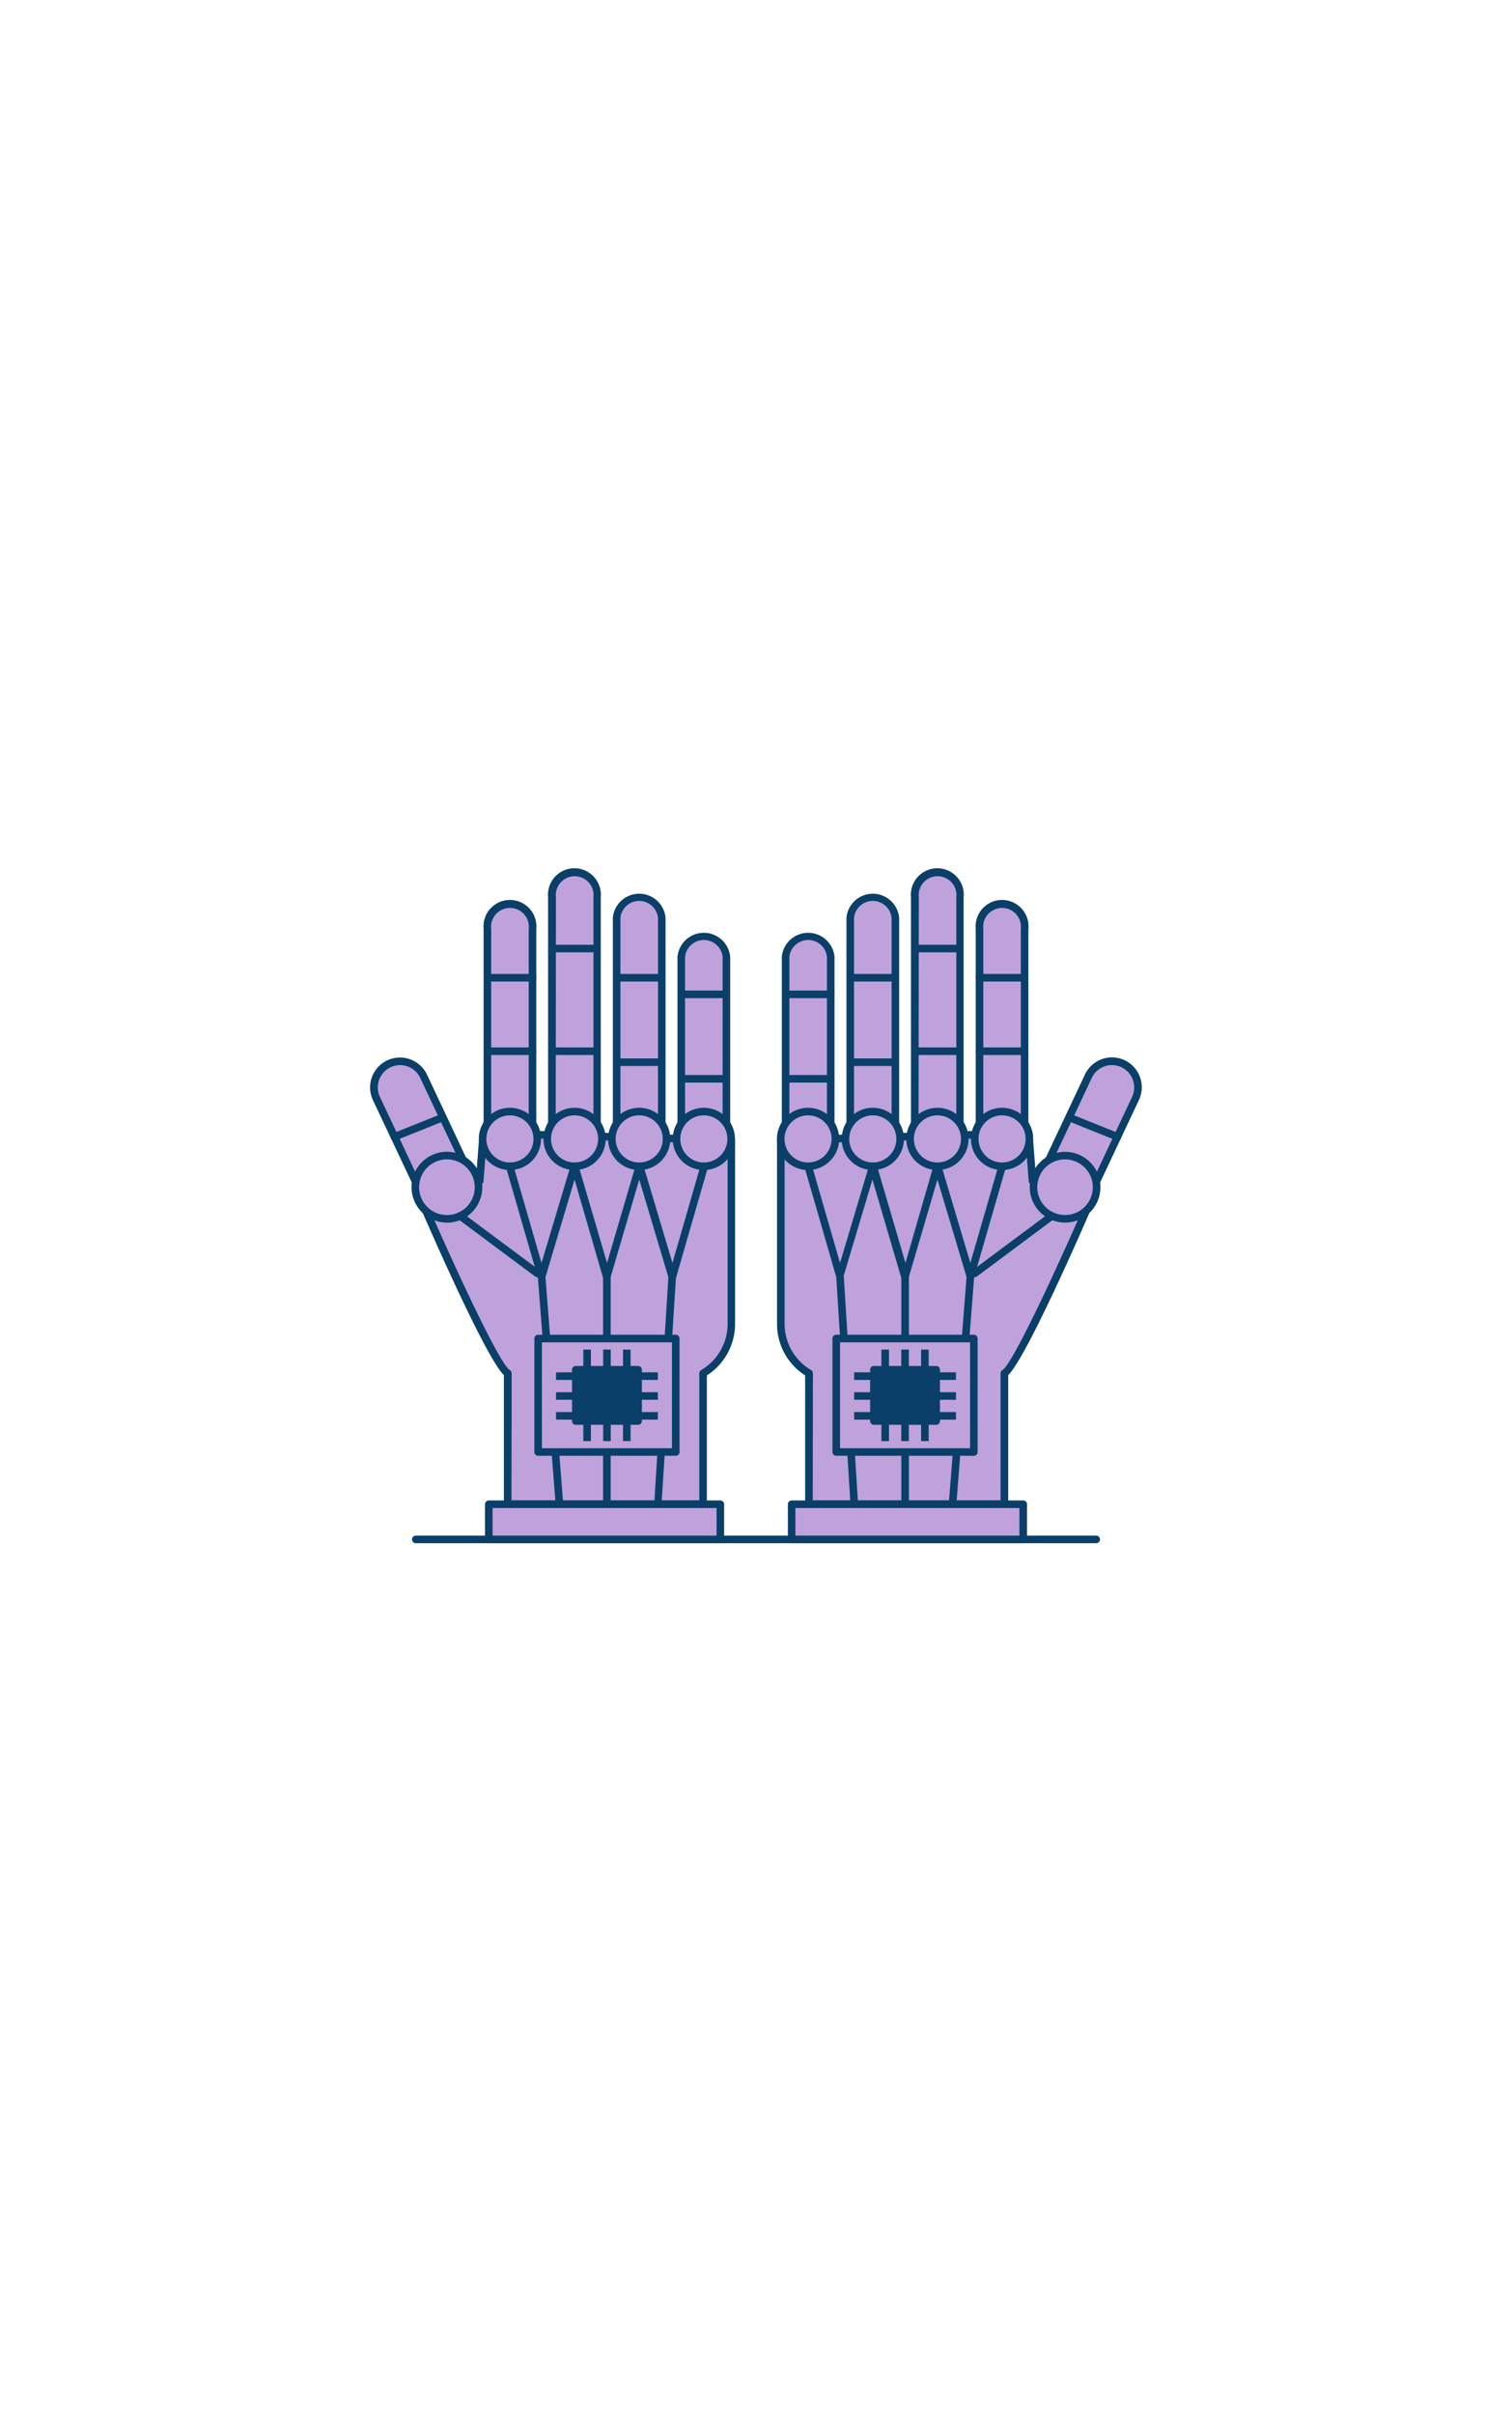 <svg id="_470_artificial_intelligence_outline" data-name="#470_artificial_intelligence_outline" xmlns="http://www.w3.org/2000/svg" viewBox="0 0 400 300" data-imageid="artificial-intelligence-outline-60f9c" imageName="Artificial intelligence" class="illustrations_image" style="width: 188px;"><path d="M290,238.86H110a1,1,0,1,1,0-2H290a1,1,0,0,1,0,2Z" fill="#093f68"/><path d="M193.43,132.3v48.64a15.06,15.06,0,0,1-7.44,13v34.62H134.3V193.94c-4.11-2.42-22.8-45.69-22.8-45.69l6.54-7.2,8.81,2,1-12.61Z" fill="#bfa2db" class="target-color"/><path d="M186,229.56H134.3a1,1,0,0,1-1-1V194.41c-4.81-4.64-19.69-38.75-22.72-45.76a1,1,0,0,1,.17-1.07l6.55-7.21a1,1,0,0,1,1-.3l7.67,1.77.89-11.44a1,1,0,0,1,1-.93l65.6,1.83a1,1,0,0,1,1,1v48.64A16.16,16.16,0,0,1,187,194.5v34.06A1,1,0,0,1,186,229.56Zm-50.69-2H185V193.94a1,1,0,0,1,.49-.86,14.14,14.14,0,0,0,7-12.14V133.27l-63.68-1.77-.9,11.66a1,1,0,0,1-.41.72.94.94,0,0,1-.81.17l-8.24-1.9-5.72,6.3c7.21,16.65,19.38,43,22.13,44.63a1,1,0,0,1,.5.86Z" fill="#093f68"/><path d="M134.9,70.52h0a6,6,0,0,1,6,6V132a0,0,0,0,1,0,0H128.94a0,0,0,0,1,0,0V76.49a6,6,0,0,1,6-6Z" fill="#bfa2db" class="target-color"/><path d="M140.87,133H128.94a1,1,0,0,1-1-1V76.49a7,7,0,1,1,13.93,0V132A1,1,0,0,1,140.87,133Zm-10.93-2h9.93V76.49a5,5,0,1,0-9.93,0Z" fill="#093f68"/><circle cx="134.9" cy="131.97" r="7.23" fill="#bfa2db" class="target-color"/><path d="M134.9,140.2a8.23,8.23,0,1,1,8.23-8.23A8.24,8.24,0,0,1,134.9,140.2Zm0-14.46a6.23,6.23,0,1,0,6.23,6.23A6.24,6.24,0,0,0,134.9,125.74Z" fill="#093f68"/><path d="M152,62.14h0a6,6,0,0,1,6,6V132a0,0,0,0,1,0,0H146a0,0,0,0,1,0,0V68.11a6,6,0,0,1,6-6Z" fill="#bfa2db" class="target-color"/><path d="M158,133H146a1,1,0,0,1-1-1V68.11a7,7,0,1,1,13.93,0V132A1,1,0,0,1,158,133ZM147,131H157V68.11a5,5,0,1,0-9.93,0Z" fill="#093f68"/><circle cx="152" cy="131.97" r="7.23" fill="#bfa2db" class="target-color"/><path d="M152,140.2a8.23,8.23,0,1,1,8.23-8.23A8.24,8.24,0,0,1,152,140.2Zm0-14.46a6.23,6.23,0,1,0,6.23,6.23A6.24,6.24,0,0,0,152,125.74Z" fill="#093f68"/><path d="M169.1,67.54h0a6,6,0,0,1,6,6V132a0,0,0,0,1,0,0H163.13a0,0,0,0,1,0,0V73.51A6,6,0,0,1,169.1,67.54Z" fill="#bfa2db" class="target-color"/><path d="M175.07,133H163.13a1,1,0,0,1-1-1V73.5a7,7,0,0,1,13.94,0V132A1,1,0,0,1,175.07,133Zm-10.94-2h9.94V73.5a5,5,0,0,0-9.94,0Z" fill="#093f68"/><circle cx="169.1" cy="131.97" r="7.23" fill="#bfa2db" class="target-color"/><path d="M169.1,140.2a8.23,8.23,0,1,1,8.23-8.23A8.24,8.24,0,0,1,169.1,140.2Zm0-14.46a6.23,6.23,0,1,0,6.23,6.23A6.24,6.24,0,0,0,169.1,125.74Z" fill="#093f68"/><path d="M186.2,77.87h0a6,6,0,0,1,6,6V132a0,0,0,0,1,0,0H180.23a0,0,0,0,1,0,0V83.83A6,6,0,0,1,186.2,77.87Z" fill="#bfa2db" class="target-color"/><path d="M192.17,133H180.23a1,1,0,0,1-1-1V83.83a7,7,0,0,1,13.94,0V132A1,1,0,0,1,192.17,133Zm-10.94-2h9.94V83.83a5,5,0,0,0-9.94,0Z" fill="#093f68"/><circle cx="186.2" cy="131.97" r="7.23" fill="#bfa2db" class="target-color"/><path d="M186.2,140.2a8.23,8.23,0,1,1,8.23-8.23A8.24,8.24,0,0,1,186.2,140.2Zm0-14.46a6.23,6.23,0,1,0,6.23,6.23A6.24,6.24,0,0,0,186.2,125.74Z" fill="#093f68"/><path d="M140.87,109.78H129.18a1,1,0,0,1,0-2h11.69a1,1,0,0,1,0,2Z" fill="#093f68"/><path d="M140.87,90.36H129.18a1,1,0,0,1,0-2h11.69a1,1,0,0,1,0,2Z" fill="#093f68"/><path d="M174.94,112.69H163.26a1,1,0,0,1,0-2h11.68a1,1,0,0,1,0,2Z" fill="#093f68"/><path d="M174.94,90.36H163.26a1,1,0,0,1,0-2h11.68a1,1,0,0,1,0,2Z" fill="#093f68"/><path d="M192,117.08H180.36a1,1,0,0,1,0-2H192a1,1,0,0,1,0,2Z" fill="#093f68"/><path d="M192,94.75H180.36a1,1,0,0,1,0-2H192a1,1,0,0,1,0,2Z" fill="#093f68"/><path d="M157.84,109.78H146.16a1,1,0,0,1,0-2h11.68a1,1,0,0,1,0,2Z" fill="#093f68"/><path d="M157.84,82.64H146.16a1,1,0,0,1,0-2h11.68a1,1,0,0,1,0,2Z" fill="#093f68"/><path d="M102.92,112.09h0a6.9,6.9,0,0,1,9.15,3.38l12.42,26.38L112,147.62,99.55,121.24A6.89,6.89,0,0,1,102.92,112.09Z" fill="#bfa2db" class="target-color"/><path d="M112,148.62a1,1,0,0,1-.91-.57L98.64,121.67a7.9,7.9,0,0,1,3.86-10.49h0A7.91,7.91,0,0,1,113,115.05l12.41,26.38a1,1,0,0,1,0,.76,1,1,0,0,1-.52.57l-12.52,5.77A1,1,0,0,1,112,148.62Zm-6.17-36.16a5.9,5.9,0,0,0-2.46.54h0a5.89,5.89,0,0,0-2.88,7.82l12,25.48,10.7-4.93-12-25.48a5.9,5.9,0,0,0-3.31-3.07A6.07,6.07,0,0,0,105.8,112.46Zm-2.88-.37h0Z" fill="#093f68"/><circle cx="118.23" cy="144.74" r="8.35" fill="#bfa2db" class="target-color"/><path d="M118.24,154.09A9.36,9.36,0,1,1,127,148a9.36,9.36,0,0,1-8.76,6.12Zm0-16.71a7.36,7.36,0,1,0,6.68,4.28h0a7.37,7.37,0,0,0-6.68-4.28Z" fill="#093f68"/><path d="M104.34,132.42a1,1,0,0,1-.37-1.93l12.82-5.13a1,1,0,0,1,1.3.56,1,1,0,0,1-.56,1.3l-12.82,5.13A1,1,0,0,1,104.34,132.42Z" fill="#093f68"/><line x1="121.72" y1="152.32" x2="142.13" y2="167.52" fill="#bfa2db" class="target-color"/><path d="M142.13,168.52a1,1,0,0,1-.6-.2l-20.4-15.2a1,1,0,0,1-.21-1.39,1,1,0,0,1,1.4-.21l20.41,15.19a1,1,0,0,1,.2,1.4A1,1,0,0,1,142.13,168.52Z" fill="#093f68"/><path d="M177.79,169.31a1,1,0,0,1-.95-.71l-7.73-25.88-7.6,25.88a1,1,0,0,1-1,.71,1,1,0,0,1-1-.71L152,142.72l-7.72,25.88a1,1,0,0,1-1,.71h0a1,1,0,0,1-1-.72l-8.41-29.11a1,1,0,0,1,1.92-.56l7.47,25.85L151,138.91a1,1,0,0,1,1-.71h0a1,1,0,0,1,1,.72l7.59,25.85,7.59-25.85a1,1,0,0,1,1-.72h0a1,1,0,0,1,1,.71l7.72,25.86,7.46-25.85a1,1,0,1,1,1.92.56l-8.41,29.11a1,1,0,0,1-.95.72Z" fill="#093f68"/><path d="M148,229.56a1,1,0,0,1-1-.93l-4.72-60.24a1,1,0,0,1,.92-1.07,1,1,0,0,1,1.08.92L149,228.48a1,1,0,0,1-.92,1.07Z" fill="#093f68"/><path d="M160.55,229.56a1,1,0,0,1-1-1V168.31a1,1,0,0,1,2,0v60.25A1,1,0,0,1,160.55,229.56Z" fill="#093f68"/><path d="M174,229.56H174a1,1,0,0,1-.93-1.06l3.77-60.24a1,1,0,0,1,2,.13L175,228.62A1,1,0,0,1,174,229.56Z" fill="#093f68"/><rect x="129.31" y="228.56" width="61.26" height="9.3" fill="#bfa2db" class="target-color"/><path d="M190.57,238.86H129.31a1,1,0,0,1-1-1v-9.3a1,1,0,0,1,1-1h61.26a1,1,0,0,1,1,1v9.3A1,1,0,0,1,190.57,238.86Zm-60.26-2h59.26v-7.3H130.31Z" fill="#093f68"/><rect x="142.37" y="184.76" width="36.41" height="29.99" fill="#bfa2db" class="target-color"/><path d="M178.77,215.75h-36.4a1,1,0,0,1-1-1v-30a1,1,0,0,1,1-1h36.4a1,1,0,0,1,1,1v30A1,1,0,0,1,178.77,215.75Zm-35.4-2h34.4v-28h-34.4Z" fill="#093f68"/><rect x="152.33" y="192.99" width="16.48" height="13.57" fill="#093f68"/><path d="M168.81,207.56H152.33a1,1,0,0,1-1-1V193a1,1,0,0,1,1-1h16.48a1,1,0,0,1,1,1v13.57A1,1,0,0,1,168.81,207.56Zm-15.48-2h14.48V194H153.33Z" fill="#093f68"/><rect x="147.1" y="193.69" width="5.22" height="2" fill="#093f68"/><rect x="147.1" y="198.94" width="5.22" height="2" fill="#093f68"/><rect x="147.1" y="204.19" width="5.22" height="2" fill="#093f68"/><rect x="168.82" y="193.69" width="5.22" height="2" fill="#093f68"/><rect x="168.82" y="198.94" width="5.22" height="2" fill="#093f68"/><rect x="168.82" y="204.19" width="5.22" height="2" fill="#093f68"/><rect x="164.82" y="187.67" width="2" height="4.68" fill="#093f68"/><rect x="159.57" y="187.67" width="2" height="4.68" fill="#093f68"/><rect x="154.32" y="187.67" width="2" height="4.68" fill="#093f68"/><rect x="164.82" y="207.18" width="2" height="4.69" fill="#093f68"/><rect x="159.57" y="207.18" width="2" height="4.69" fill="#093f68"/><rect x="154.32" y="207.18" width="2" height="4.69" fill="#093f68"/><path d="M206.57,132.3v48.64a15.06,15.06,0,0,0,7.44,13v34.62H265.7V193.94c4.11-2.42,22.8-45.69,22.8-45.69l-6.54-7.2-8.81,2-1-12.61Z" fill="#bfa2db" class="target-color"/><path d="M265.7,229.56H214a1,1,0,0,1-1-1V194.5a16.16,16.16,0,0,1-7.44-13.56V132.3a1,1,0,0,1,1-1l65.6-1.83a1,1,0,0,1,1,.93l.89,11.44,7.67-1.77a1,1,0,0,1,1,.3l6.55,7.21a1,1,0,0,1,.17,1.07c-3,7-17.91,41.12-22.72,45.76v34.15A1,1,0,0,1,265.7,229.56Zm-50.69-2H264.7V193.94a1,1,0,0,1,.5-.86c2.75-1.62,14.92-28,22.13-44.63l-5.72-6.3-8.24,1.9a.94.94,0,0,1-.81-.17,1,1,0,0,1-.41-.72l-.9-11.66-63.68,1.77v47.67a14.14,14.14,0,0,0,7,12.14,1,1,0,0,1,.49.86Z" fill="#093f68"/><path d="M259.13,70.52h11.93a0,0,0,0,1,0,0V126a6,6,0,0,1-6,6h0a6,6,0,0,1-6-6V70.52A0,0,0,0,1,259.13,70.52Z" transform="translate(530.19 202.49) rotate(-180)" fill="#bfa2db" class="target-color"/><path d="M271.06,133H259.13a1,1,0,0,1-1-1V76.49a7,7,0,1,1,13.93,0V132A1,1,0,0,1,271.06,133Zm-10.93-2h9.93V76.49a5,5,0,1,0-9.93,0Z" fill="#093f68"/><circle cx="265.1" cy="131.97" r="7.23" fill="#bfa2db" class="target-color"/><path d="M265.1,140.2a8.23,8.23,0,1,1,8.23-8.23A8.24,8.24,0,0,1,265.1,140.2Zm0-14.46a6.23,6.23,0,1,0,6.23,6.23A6.24,6.24,0,0,0,265.1,125.74Z" fill="#093f68"/><path d="M242,62.14H254a0,0,0,0,1,0,0V126a6,6,0,0,1-6,6h0a6,6,0,0,1-6-6V62.14A0,0,0,0,1,242,62.14Z" transform="translate(496 194.12) rotate(-180)" fill="#bfa2db" class="target-color"/><path d="M254,133H242a1,1,0,0,1-1-1V68.11a7,7,0,1,1,13.93,0V132A1,1,0,0,1,254,133ZM243,131H253V68.11a5,5,0,1,0-9.93,0Z" fill="#093f68"/><circle cx="248" cy="131.97" r="7.23" fill="#bfa2db" class="target-color"/><path d="M248,140.2a8.23,8.23,0,1,1,8.23-8.23A8.24,8.24,0,0,1,248,140.2Zm0-14.46a6.23,6.23,0,1,0,6.23,6.23A6.24,6.24,0,0,0,248,125.74Z" fill="#093f68"/><path d="M224.93,67.54h11.93a0,0,0,0,1,0,0V126a6,6,0,0,1-6,6h0a6,6,0,0,1-6-6V67.54A0,0,0,0,1,224.93,67.54Z" transform="translate(461.8 199.51) rotate(-180)" fill="#bfa2db" class="target-color"/><path d="M236.87,133H224.93a1,1,0,0,1-1-1V73.5a7,7,0,0,1,13.94,0V132A1,1,0,0,1,236.87,133Zm-10.94-2h9.94V73.5a5,5,0,0,0-9.94,0Z" fill="#093f68"/><circle cx="230.9" cy="131.97" r="7.23" fill="#bfa2db" class="target-color"/><path d="M230.9,140.2a8.23,8.23,0,1,1,8.23-8.23A8.24,8.24,0,0,1,230.9,140.2Zm0-14.46a6.23,6.23,0,1,0,6.23,6.23A6.24,6.24,0,0,0,230.9,125.74Z" fill="#093f68"/><path d="M207.83,77.87h11.93a0,0,0,0,1,0,0V126a6,6,0,0,1-6,6h0a6,6,0,0,1-6-6V77.87A0,0,0,0,1,207.83,77.87Z" transform="translate(427.6 209.84) rotate(180)" fill="#bfa2db" class="target-color"/><path d="M219.77,133H207.83a1,1,0,0,1-1-1V83.83a7,7,0,0,1,13.94,0V132A1,1,0,0,1,219.77,133Zm-10.94-2h9.94V83.83a5,5,0,0,0-9.94,0Z" fill="#093f68"/><circle cx="213.8" cy="131.97" r="7.23" fill="#bfa2db" class="target-color"/><path d="M213.8,140.2A8.23,8.23,0,1,1,222,132,8.24,8.24,0,0,1,213.8,140.2Zm0-14.46A6.23,6.23,0,1,0,220,132,6.24,6.24,0,0,0,213.8,125.74Z" fill="#093f68"/><path d="M270.82,109.78H259.13a1,1,0,0,1,0-2h11.69a1,1,0,0,1,0,2Z" fill="#093f68"/><path d="M270.82,90.36H259.13a1,1,0,0,1,0-2h11.69a1,1,0,0,1,0,2Z" fill="#093f68"/><path d="M236.74,112.69H225.06a1,1,0,0,1,0-2h11.68a1,1,0,0,1,0,2Z" fill="#093f68"/><path d="M236.74,90.36H225.06a1,1,0,0,1,0-2h11.68a1,1,0,0,1,0,2Z" fill="#093f68"/><path d="M219.64,117.08H208a1,1,0,0,1,0-2h11.68a1,1,0,0,1,0,2Z" fill="#093f68"/><path d="M219.64,94.75H208a1,1,0,0,1,0-2h11.68a1,1,0,0,1,0,2Z" fill="#093f68"/><path d="M253.84,109.78H242.16a1,1,0,0,1,0-2h11.68a1,1,0,0,1,0,2Z" fill="#093f68"/><path d="M253.84,82.64H242.16a1,1,0,0,1,0-2h11.68a1,1,0,0,1,0,2Z" fill="#093f68"/><path d="M297.08,112.09h0a6.9,6.9,0,0,0-9.15,3.38l-12.42,26.38L288,147.62l12.41-26.38A6.89,6.89,0,0,0,297.08,112.09Z" fill="#bfa2db" class="target-color"/><path d="M288,148.62a1,1,0,0,1-.41-.09l-12.52-5.77a1,1,0,0,1-.52-.57,1,1,0,0,1,0-.76L287,115a7.89,7.89,0,0,1,14.33,6.62l-12.42,26.39A1,1,0,0,1,288,148.62Zm-11.18-7.25,10.7,4.93,12-25.49a5.9,5.9,0,0,0-2.89-7.81h0a5.88,5.88,0,0,0-7.82,2.89Z" fill="#093f68"/><circle cx="281.77" cy="144.74" r="8.35" fill="#bfa2db" class="target-color"/><path d="M281.76,154.09a9.36,9.36,0,0,1-8.48-13.27h0a9.35,9.35,0,1,1,8.48,13.27Zm0-16.71a7.37,7.37,0,0,0-6.68,4.28h0a7.35,7.35,0,1,0,13.57.53,7.37,7.37,0,0,0-6.89-4.81Zm-7.59,3.86h0Z" fill="#093f68"/><path d="M295.66,132.42a1,1,0,0,1-.37-.07l-12.82-5.13a1,1,0,0,1-.56-1.3,1,1,0,0,1,1.3-.56L296,130.49a1,1,0,0,1-.37,1.93Z" fill="#093f68"/><line x1="278.28" y1="152.32" x2="257.87" y2="167.52" fill="#bfa2db" class="target-color"/><path d="M257.87,168.52a1,1,0,0,1-.8-.41,1,1,0,0,1,.2-1.4l20.41-15.19a1,1,0,0,1,1.4.21,1,1,0,0,1-.21,1.39l-20.4,15.2A1,1,0,0,1,257.87,168.52Z" fill="#093f68"/><path d="M222.21,169.31h0a1,1,0,0,1-.95-.72l-8.41-29.11a1,1,0,1,1,1.92-.56l7.46,25.85,7.72-25.86a1,1,0,0,1,1-.71h0a1,1,0,0,1,1,.72l7.59,25.85L247,138.92a1,1,0,0,1,1-.72h0a1,1,0,0,1,1,.71l7.71,25.86,7.47-25.85a1,1,0,1,1,1.92.56l-8.41,29.11a1,1,0,0,1-.95.72h0a1,1,0,0,1-1-.71L248,142.72l-7.6,25.88a1,1,0,0,1-1,.71,1,1,0,0,1-1-.71l-7.6-25.88-7.73,25.88A1,1,0,0,1,222.21,169.31Z" fill="#093f68"/><path d="M252,229.56h-.08a1,1,0,0,1-.92-1.07l4.72-60.24a1,1,0,0,1,1.08-.92,1,1,0,0,1,.92,1.07L253,228.63A1,1,0,0,1,252,229.56Z" fill="#093f68"/><path d="M239.45,229.56a1,1,0,0,1-1-1V168.31a1,1,0,0,1,2,0v60.25A1,1,0,0,1,239.45,229.56Z" fill="#093f68"/><path d="M226,229.56a1,1,0,0,1-1-.94l-3.77-60.24a1,1,0,0,1,.93-1.06,1,1,0,0,1,1.06.93L227,228.49a1,1,0,0,1-.93,1.06Z" fill="#093f68"/><rect x="209.43" y="228.56" width="61.26" height="9.3" transform="translate(480.11 466.41) rotate(-180)" fill="#bfa2db" class="target-color"/><path d="M270.69,238.86H209.43a1,1,0,0,1-1-1v-9.3a1,1,0,0,1,1-1h61.26a1,1,0,0,1,1,1v9.3A1,1,0,0,1,270.69,238.86Zm-60.26-2h59.26v-7.3H210.43Z" fill="#093f68"/><rect x="221.23" y="184.76" width="36.41" height="29.99" transform="translate(478.86 399.51) rotate(-180)" fill="#bfa2db" class="target-color"/><path d="M257.63,215.75h-36.4a1,1,0,0,1-1-1v-30a1,1,0,0,1,1-1h36.4a1,1,0,0,1,1,1v30A1,1,0,0,1,257.63,215.75Zm-35.4-2h34.4v-28h-34.4Z" fill="#093f68"/><rect x="231.19" y="192.99" width="16.48" height="13.57" transform="translate(478.86 399.54) rotate(-180)" fill="#093f68"/><path d="M247.67,207.56H231.19a1,1,0,0,1-1-1V193a1,1,0,0,1,1-1h16.48a1,1,0,0,1,1,1v13.57A1,1,0,0,1,247.67,207.56Zm-15.48-2h14.48V194H232.19Z" fill="#093f68"/><rect x="247.68" y="193.69" width="5.22" height="2" fill="#093f68"/><rect x="247.68" y="198.94" width="5.22" height="2" fill="#093f68"/><rect x="247.68" y="204.19" width="5.22" height="2" fill="#093f68"/><rect x="225.96" y="193.69" width="5.22" height="2" fill="#093f68"/><rect x="225.96" y="198.94" width="5.22" height="2" fill="#093f68"/><rect x="225.96" y="204.19" width="5.22" height="2" fill="#093f68"/><rect x="233.18" y="187.67" width="2" height="4.68" fill="#093f68"/><rect x="238.43" y="187.67" width="2" height="4.68" fill="#093f68"/><rect x="243.68" y="187.67" width="2" height="4.68" fill="#093f68"/><rect x="233.18" y="207.18" width="2" height="4.69" fill="#093f68"/><rect x="238.43" y="207.18" width="2" height="4.69" fill="#093f68"/><rect x="243.68" y="207.18" width="2" height="4.69" fill="#093f68"/></svg>